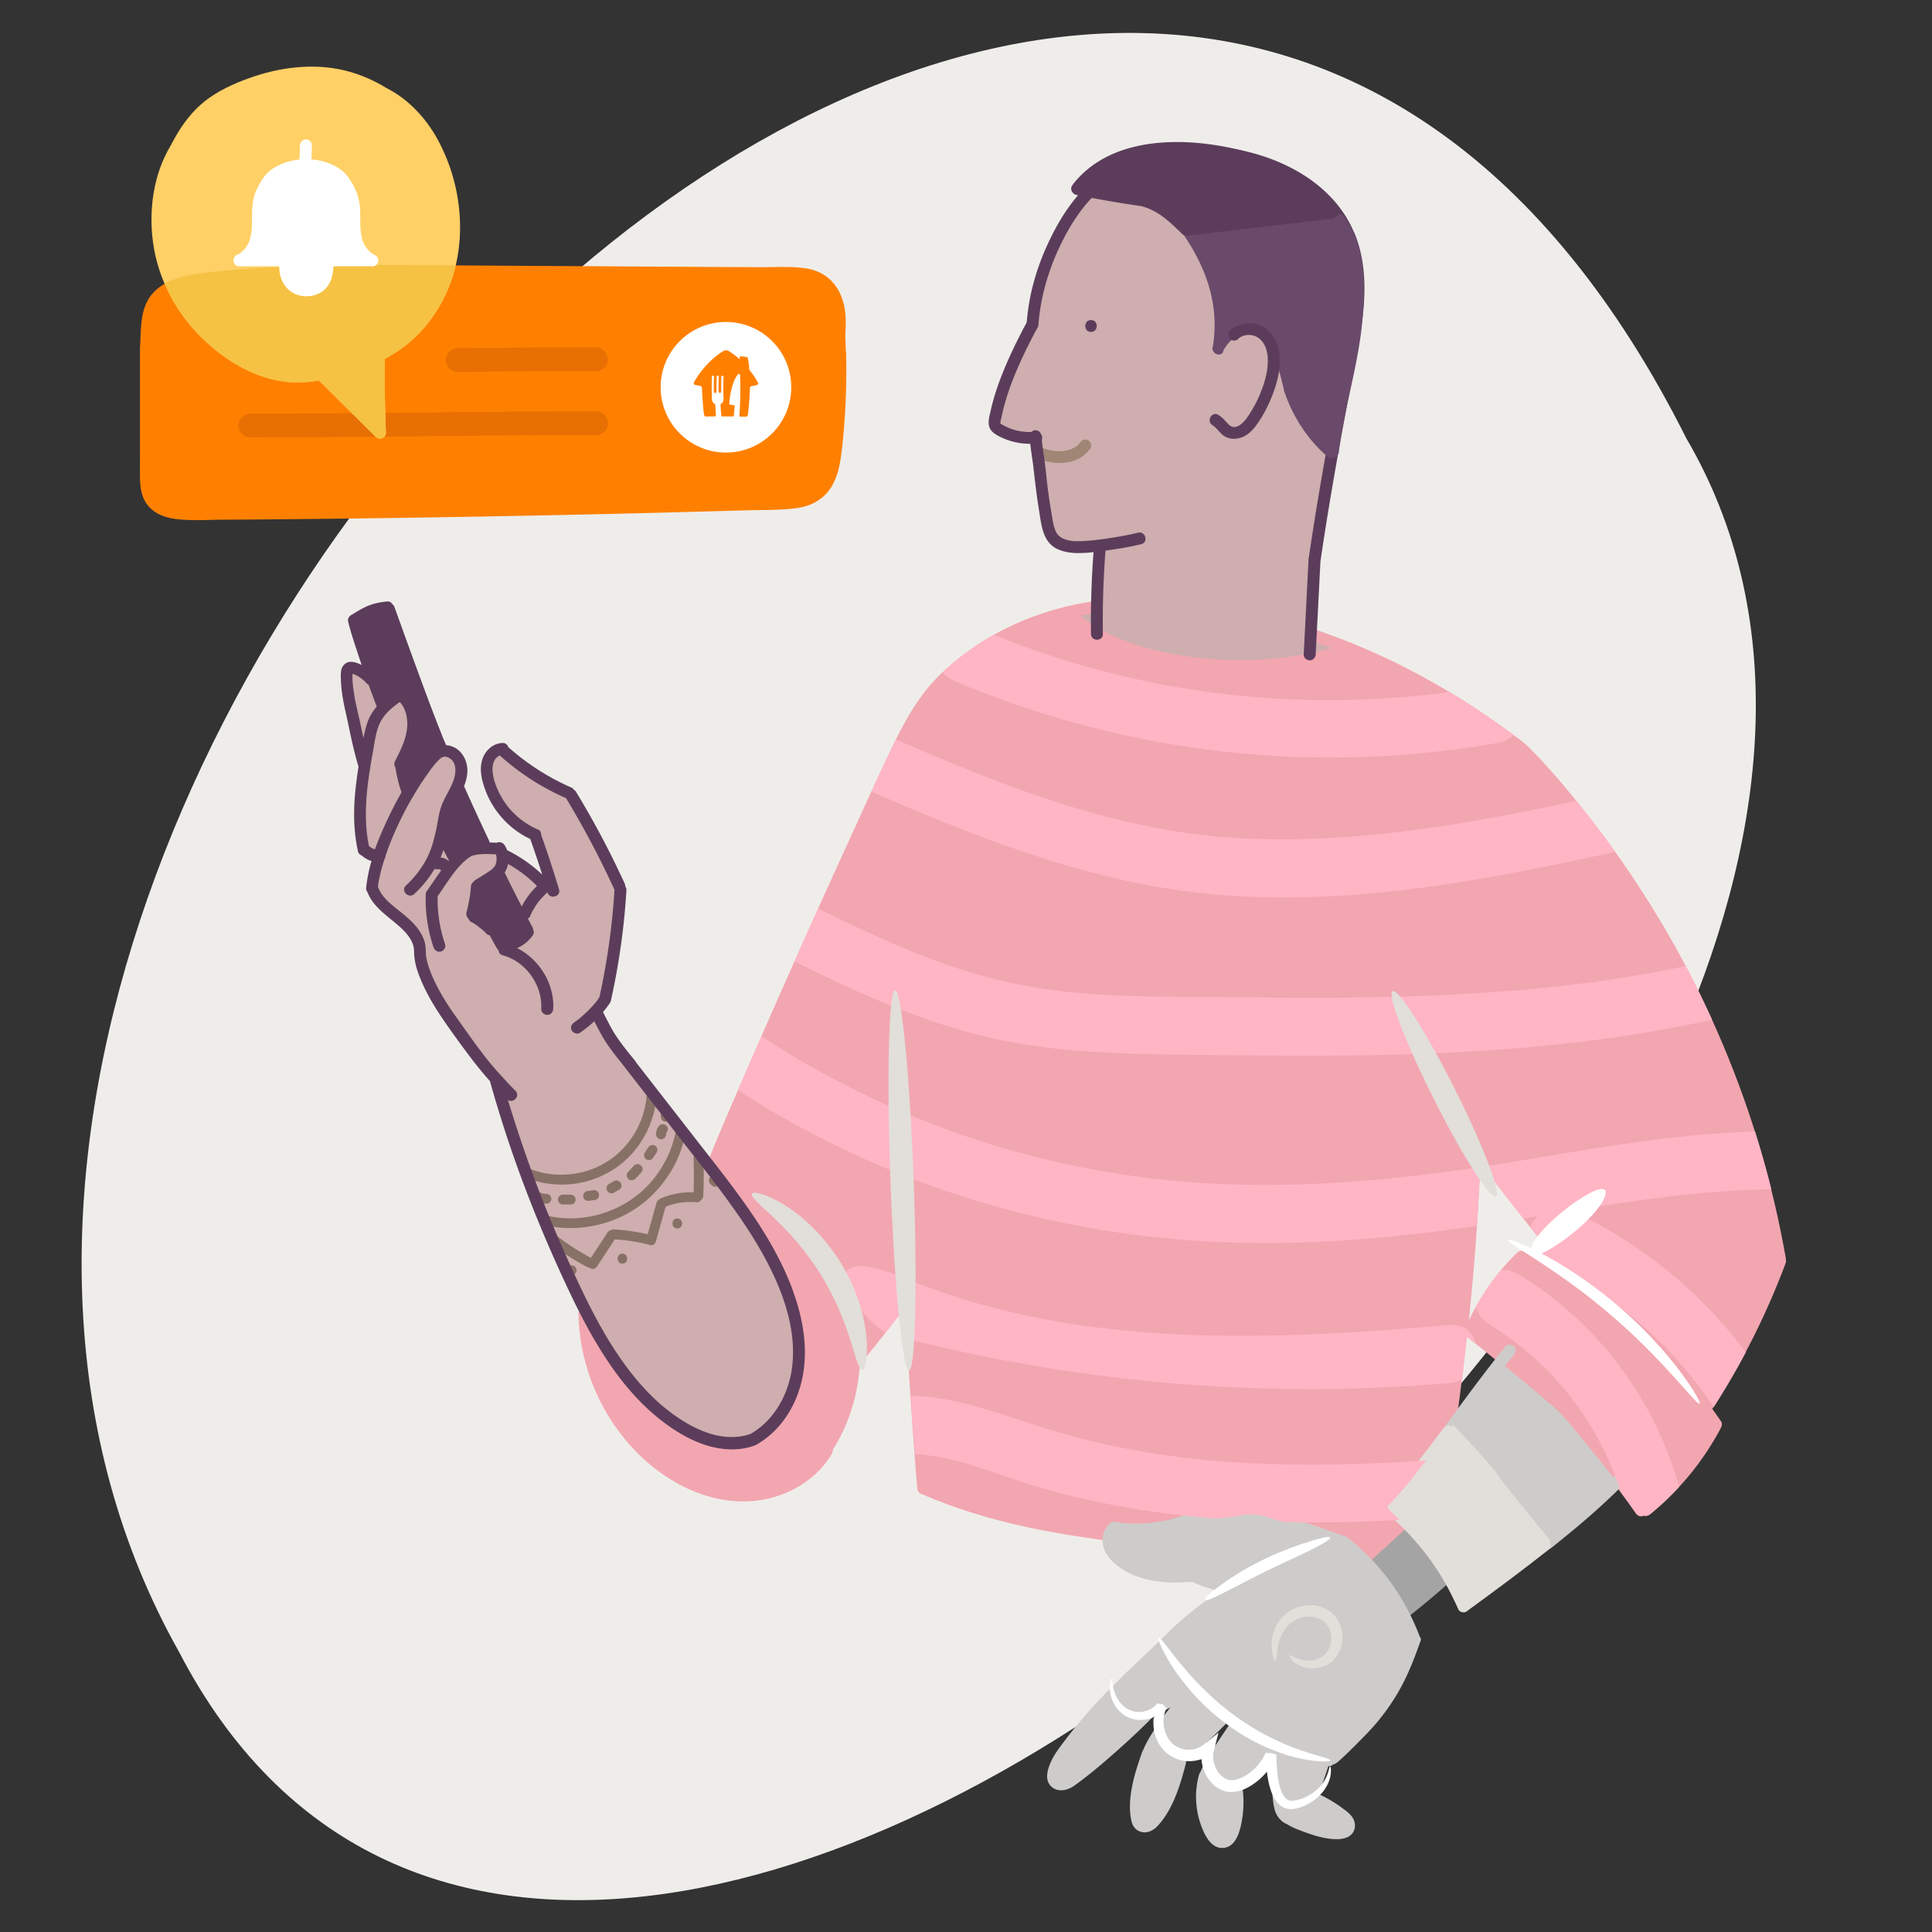 <svg xmlns="http://www.w3.org/2000/svg" viewBox="0 0 200 200"><rect x="0" y="0" width="200" height="200" fill="#333333" stroke="none"/><defs><style>.cls-2{fill:#f2a6b0}.cls-4{fill:#e87003}.cls-5{fill:#fff}.cls-6{fill:#ffb5c4}.cls-9{fill:#ff8000}.cls-11{fill:#ceccca}.cls-12{fill:#ceaeae}.cls-14{fill:#e2ded9}.cls-15{fill:#877166}.cls-16{fill:#5b3d5b}</style></defs><path d="M18.51 170.96c42.8 82.54 198.26-53.53 156.06-125.58C116.14-71.11-31.15 82.59 18.51 170.96Z" style="fill:#efedea" id="BG_Strong"/><g id="Illustrations"><path class="cls-12" d="M110.97 63.29c.21-.05 2.41-.45 2.41-.45s10.93-1.77 22.22 1.68l.19 1.26 3.65 1.25s-4.22 1.71-7.06 1.78c-2.84.08-10.28-.13-12.77-.85s-6.83-2.6-7.27-3.01-1.37-1.67-1.37-1.67Z"/><g id="Layer_12"><path class="cls-16" d="M92.05 89.53c.79 0 .79-1.23 0-1.23s-.79 1.23 0 1.23Z"/><path d="M150.2 162.81c-.2-.2-.47-.22-.7-.11-.71-1.02-2.42-3.47-2.6-3.67-.13-.15-.52-.41-.8-.59.08-.22.04-.5-.14-.66a.635.635 0 0 0-.87 0l-3.83 3.54c-.24.22-.24.65 0 .87.23.21.54.23.78.07l2.74 3.94.22.23c-.26.21-.22.65 0 .87.26.26.61.21.87 0 1.48-1.16 2.92-2.37 4.32-3.62.25-.22.23-.64 0-.87Z" style="fill:#a5a4a4"/><path class="cls-2" d="M184.88 130.34c-.97-5.57-2.4-11.07-4.28-16.4a103.52 103.52 0 0 0-6.96-15.54 104.09 104.09 0 0 0-9.38-14.14c-1.74-2.21-3.56-4.4-5.52-6.42-.37-.38-.74-.76-1.16-1.08-1.19-.91-2.42-1.79-3.66-2.63-4.89-3.34-10.13-6.14-15.68-8.21-.68-.25-1.36-.5-2.05-.73-.75-.25-1.07.93-.33 1.19.67.23 1.34.47 2 .71-3.59 1-7.31 1.34-11.04 1.2-2.06-.08-4.02-.29-6.03-.71-.96-.2-1.91-.44-2.84-.73-.83-.26-1.73-.59-2.44-.9-.87-.38-1.71-.83-2.5-1.35-.18-.12-.36-.24-.54-.37-.07-.05-.14-.1-.21-.16-.01-.01-.08-.06-.08-.07l-.13-.1-.2-.17c.55-.11 1.11-.21 1.67-.29.33-.05.51-.47.43-.76-.1-.35-.43-.48-.76-.43-5.22.75-10.29 2.87-14.36 6.24-.46.38-.91.78-1.34 1.19-.02.02-.05.03-.07.06-2.14 2.03-3.61 4.61-4.89 7.24-1.45 2.99-2.81 6.02-4.19 9.04-2.84 6.21-5.64 12.43-8.39 18.68-1.38 3.14-2.75 6.28-4.11 9.43-1.36 3.15-2.56 6-3.68 9.07-1.12 3.07-2.05 6.11-2.68 9.27-.63 3.12-1.11 6.41-.48 9.56.51 2.6 1.97 5.13 4.31 6.48 2.54 1.47 5.51 1.01 8-.31 2.69-1.43 4.86-3.7 6.84-5.97 1.94-2.21 3.74-4.54 5.53-6.85.12 2.08.25 4.15.38 6.26.24 3.76.49 7.53.8 11.29.03.38.06.76.1 1.14 0 .04.01.08.02.12.03.16.11.3.25.38.01 0 .03.02.04.03s.01 0 .02.01c.04.02.08.04.12.05 4.72 2.05 9.7 3.32 14.77 4.16 1.48.25 2.96.46 4.44.67.33.05.66-.08.76-.43a.688.688 0 0 0-.22-.67c.1-.11.21-.2.31-.17.27.06 2.4.28 3.76.08s3.39-.74 3.39-.74 3.61-.39 4.75-.49c1.14-.11 1.88-.57 3.62-.07 1.74.5 8.39 2.76 8.39 2.76l2.3 2.02c.54-.54 3.05-2.76 3.83-3.54.28-.28-2.16-2.02-1.87-2.31 1.75-1.77 3.06-3.57 3.4-4 .48-.6 1.8-2.32 2.64-3.42.06.04.12.07.19.09.29.08.71-.1.76-.43.45-3.25.86-6.5 1.21-9.75.05.03.11.06.16.08.02 0 .04 0 .06.01.05.08.12.14.19.2a79.12 79.12 0 0 1 7.31 6.38c2.31 2.27 4.49 4.68 6.52 7.21a81.23 81.23 0 0 1 3.26 4.37c.19.27.53.39.82.23.22.08.46.01.65-.14a29.035 29.035 0 0 0 7.36-8.99v-.02c.1-.19.12-.42 0-.6-.3-.44-.61-.88-.92-1.31.03-.03.06-.06.08-.1a77.52 77.52 0 0 0 6.13-11.52c.49-1.15.96-2.31 1.4-3.49.04-.12.04-.24 0-.36Zm-26.49-.48c-.19-.1-.38-.21-.57-.31a.637.637 0 0 0-.27-.07.516.516 0 0 0-.4.11l-.02.02c-.02.01-.04.03-.05.04-2.1 2.03-3.79 4.43-5.03 7.06.39-3.75.71-7.51.94-11.27.1-1.69.19-3.39.26-5.08.6.81 1.21 1.61 1.82 2.41 1.47 1.91 2.97 3.81 4.48 5.7-.37.48-.75.95-1.14 1.4Z"/><path class="cls-11" d="M120.52 170.22c.93 2.65 2.99 4.72 5.1 6.51 2.17 1.84 4.59 3.37 7.2 4.51 1.49.65 3.01 1.18 4.58 1.58.77.19 1.1-.99.33-1.19-5.28-1.33-10.1-4.22-13.79-8.22-.95-1.03-1.76-2.18-2.23-3.51-.11-.31-.42-.52-.76-.43-.3.08-.54.44-.43.76ZM129.21 164.27c3.14-1.73 6.49-3.03 9.97-3.87.77-.19.44-1.37-.33-1.19a41.49 41.49 0 0 0-10.26 4c-.69.38-.07 1.45.62 1.06ZM167.67 152.3c-.21.22-.43.43-.64.65-1.4-1.75-4.99-6.18-5.63-6.8-.65-.63-4.3-3.65-5.61-4.74.31-.39.62-.78.93-1.16.21-.26.25-.62 0-.87-.22-.22-.66-.26-.87 0-2.18 2.67-4.2 5.46-6.25 8.23-.2.27-.04.69.22.84.14.08.29.1.43.07 2.72 2.65 5.27 5.47 7.57 8.49.62.81 1.22 1.64 1.81 2.47-.13.23-.07.56.11.74.26.26.61.21.87 0 2.77-2.2 5.48-4.5 7.94-7.05.55-.57-.32-1.44-.87-.87Z"/><path class="cls-14" d="m160.39 159.6.13-.09s-4.94-5.97-5.56-6.94c-.62-.97-4.52-5.05-4.52-5.06l-.14.17s-.03-.03-.05-.04c-.31-.18-.64-.05-.84.22-1.95 2.62-3.94 5.21-6.17 7.59 0 0-.01 0-.02.01-.06.06-.11.14-.14.23-.08.22-.04.48.14.64 2.58 2.16 4.78 4.69 6.43 7.63.46.82.88 1.67 1.27 2.53.01.04.03.08.05.12.07.15.22.25.39.28.14.04.29.03.42-.05.01 0 .02 0 .03-.01.04-.03.08-.05.11-.09 2.84-2.07 5.66-4.16 8.42-6.34.24-.19.22-.59.04-.82ZM150.44 147.51z"/><path class="cls-11" d="M147 169.49c-1.16-3.08-2.9-5.9-5.21-8.26-.65-.67-1.35-1.29-2.07-1.89-.05-.04-.11-.07-.16-.1a.691.691 0 0 0-.3-.2c-2.2-.77-4.4-1.54-6.61-2.29-1.1-.38-2.19-.57-3.35-.52-1.06.05-2.12.18-3.17.29-1.16.12-2.31.25-3.47.36-.06 0-.11 0-.17.02-2.22.76-4.66 1.02-6.99.66h-.03c-.15-.04-.32-.03-.44.07s-.03.03-.05.04c-.03.02-.07.05-.09.08-.61.53-.85 1.31-.72 2.12.14.87.71 1.55 1.34 2.08 1.38 1.15 3.13 1.66 4.89 1.82.52.05 1.04.06 1.57.05.28 0 .56-.01.83-.03.13 0 .26-.01.39-.02h.26c.88.4 1.79.71 2.73.94l-.75.54c-1.16.84-2.3 1.73-3.37 2.68-.24.22-.49.43-.72.66-1.13 1.12-2.28 2.2-3.43 3.3-.79.75-1.62 1.5-2.36 2.31-.01 0-.02.01-.03.02-1.3 1.25-2.53 2.57-3.69 3.95-.59.71-1.17 1.43-1.72 2.17-.51.67-1.03 1.36-1.36 2.14-.34.78-.62 1.82.09 2.47.7.65 1.73.38 2.43-.14 1.39-1 2.7-2.11 3.99-3.24 1.41-1.24 2.79-2.52 4.11-3.86.61-.31 1.2-.63 1.79-.97-.22.28-.44.56-.65.84-.41.55-.8 1.12-1.16 1.71-.35.56-.73 1.18-.98 1.82-.05.06-.08.13-.11.2-.41 1.16-.81 2.33-1.05 3.54s-.36 2.51-.07 3.71c.15.62.59 1.06 1.24 1.12.61.05 1.14-.3 1.53-.74.75-.83 1.29-1.82 1.72-2.84.48-1.14.81-2.33 1.13-3.53a.65.65 0 0 0 0-.34c.37-.3.73-.6 1.09-.91 1.24-1.07 2.43-2.21 3.56-3.4.08-.08.12-.17.15-.25l.19.15s-.04.04-.05.06c-.8 1.2-1.62 2.39-2.4 3.6-.38.59-.77 1.25-1.02 1.95-.07.07-.12.15-.15.27-.54 1.92-.38 3.97.42 5.8.36.82.96 1.81 1.98 1.8 1.19-.01 1.67-1.23 1.9-2.2.28-1.19.36-2.42.24-3.63 0-.06-.02-.13-.04-.18.33-.33.65-.69.96-1.04.72-.85 1.38-1.75 2.02-2.67-.07.73-.04 1.48-.02 2.2.02.58.06 1.16.11 1.74.05.58.09 1.17.23 1.73.17.7.66 1.34 1.29 1.58.51.33 1.09.55 1.66.76.92.34 1.84.65 2.81.76.8.09 1.95.1 2.41-.72.25-.45.2-.99-.05-1.42-.24-.41-.63-.69-1-.97-.8-.6-1.66-1.11-2.56-1.53.4-1.01.76-2.04 1.08-3.09.18.09.4.08.59-.01.23-.11.44-.32.63-.48.29-.26.57-.53.85-.8.67-.65 1.32-1.32 1.97-1.99a21.86 21.86 0 0 0 3.66-5.14c.7-1.37 1.25-2.82 1.76-4.27a.53.53 0 0 0 .03-.41Z"/></g><path class="cls-12" d="m135.55 65.33-22.17-2.49.47-6.35s-3.22.66-3.84.11-1.42-1.25-1.73-3.12c-.3-1.87-1.02-8.21-1.02-8.21s-2.49-.13-3.14-.46-1.27-.7-1.13-1.39 2.36-6.91 2.93-8.03c.57-1.11.89-2.21 1.34-4.31.45-2.1 1.32-6.28 3.68-9.02 2.36-2.74 3.69-4.66 7.02-5.43 3.33-.77 5.83-1.51 8.74-.83 2.91.67 6.91 1.75 8.84 3.47 1.93 1.72 3.8 3.77 4.29 5.65.49 1.88.86 5.57.62 7.47-.25 1.9-1.22 7.56-1.74 9.95-.52 2.39-2.29 13.72-2.45 14.27-.17.55-.71 8.72-.71 8.72Z" id="Layer_17"/><g id="Layer_6"><path d="M111.81 45.81c-.34.49-.95.75-1.6.86s-1.55 0-2.23-.29c-.31-.13-.66-.09-.84.22-.15.26-.09.71.22.84 1.79.77 4.3.76 5.51-1.02.19-.27.05-.68-.22-.84-.3-.18-.65-.06-.84.22Z" style="fill:#a08675"/><path class="cls-16" d="M112.94 34.36c.79 0 .79-1.23 0-1.23s-.79 1.23 0 1.23Z"/><path class="cls-16" d="M140.16 24.04c-1.92-4.58-6.55-7.3-11.22-8.38-4.72-1.1-10.08-.79-14.25 1.85-2.27 1.44-3.98 3.54-5.28 5.88-1.38 2.49-2.41 5.21-2.88 8.01-.11.65-.19 1.31-.25 1.98-1.03 1.92-1.99 3.89-2.76 5.94-.39 1.03-.72 2.09-.96 3.17-.12.52-.31 1.13-.16 1.66.16.57.74.88 1.23 1.12.95.45 1.98.68 3.02.67.06.54.14 1.09.22 1.63.12.81.19 1.59.29 2.39.11.91.23 1.83.38 2.74.13.8.22 1.64.48 2.41.26.77.73 1.42 1.49 1.75.57.25 1.21.37 1.83.39.62.02 1.24-.02 1.86-.09-.21 2.82-.3 5.64-.26 8.47.01.79 1.24.79 1.23 0-.04-2.88.05-5.76.27-8.63.09-.01.19-.03.28-.04 1.14-.16 2.3-.35 3.42-.63.77-.19.44-1.38-.33-1.19-.91.23-1.85.39-2.78.54-1.04.16-2.06.3-3.16.34h-.64c-.08 0-.16-.01-.25-.02-.09-.02-.19-.03-.28-.05-.65-.13-1.18-.38-1.44-1.02s-.34-1.42-.46-2.11c-.14-.82-.26-1.64-.36-2.46-.11-.92-.19-1.84-.32-2.75-.1-.69-.21-1.39-.27-2.08.03-.07.04-.14.04-.23 0-.12-.05-.26-.13-.37a.597.597 0 0 0-.99-.21c-.77.02-1.53-.1-2.26-.39-.19-.08-.39-.17-.57-.27-.08-.05-.33-.15-.36-.21-.07-.13.05-.45.08-.58l.15-.69c.47-1.97 1.22-3.85 2.08-5.68.48-1.02.99-2.02 1.53-3.01.05-.1.08-.2.08-.29v-.02c.21-2.74.98-5.44 2.14-7.92 1.1-2.34 2.51-4.59 4.52-6.24 3.58-2.93 8.64-3.55 13.07-2.82 4.34.72 8.9 2.79 11.19 6.71 2.74 4.7 1.3 10.47.35 15.46-1.07 5.65-2.12 11.31-2.99 17l-.33 2.18V58.12l-.49 9.62c-.02.33.3.62.62.62.35 0 .6-.28.62-.62l.49-9.6c.85-5.85 1.9-11.68 3-17.49.54-2.84 1.18-5.69 1.45-8.58.25-2.69.11-5.48-.95-8Z"/></g><g id="Layer_18"><path d="M139.07 22.38a.44.44 0 0 0-.31-.19.534.534 0 0 0-.22-.02c-4.96.58-9.93 1.17-14.89 1.75-.14-.2-.28-.41-.42-.61-.43-.6-1.42-.02-.99.58 2.56 3.61 4.02 7.52 3.32 11.97-.09.21-.05.41.07.55.25.38.93.44 1.02-.12v-.03c.51-.85 1.25-1.68 2.31-1.74.98-.05 1.79.75 2.33 1.49.92 1.29 1.29 2.88 1.63 4.4 0 .04.01.08.03.13.01.05.03.09.05.13.88 2.53 2.4 4.88 4.44 6.61.22.18.47.17.67.07a.62.62 0 0 0 .48-.53c.54-4.46 1.95-8.76 2.4-13.23.37-3.62.43-8.21-1.92-11.22Z" style="fill:#6a4a6b"/><path class="cls-16" d="M138.05 21.25h-.4a.507.507 0 0 0-.17-.34 16.56 16.56 0 0 0-6.8-4.26c0-.25-.12-.5-.43-.59-5.99-1.89-14.77-2.53-19.14 2.97l-.03.06-.01.01c-.06.06-.1.12-.13.2-.04.07-.06.15-.05.24l.02.16c.03.1.08.19.16.27l.05.04c.07.08.17.14.31.17 2.24.45 4.48.84 6.74 1.16.15.04.29.09.44.14 1.54.54 2.62 1.63 3.77 2.74.08.08.17.13.27.15.08.03.17.05.28.03l14.93-1.75c.18-.02.31-.1.41-.21.57-.22.5-1.21-.21-1.19Zm-15.83-5.31c-2.1.28-4.18.89-6.13 1.78a.624.624 0 0 0-.42-.62c1.98-.88 4.26-1.2 6.55-1.16Zm-8.69 3.19c-.03.06-.05.12-.08.19l-.17-.03c.08-.06.17-.12.25-.17v.01ZM128.17 35.07c.61-.53 1.6-.53 2.22 0 .35.29.56.67.69 1.09.14.48.18.9.16 1.41-.04 1.08-.37 2.17-.79 3.19-.23.56-.5 1.1-.81 1.62-.28.48-.58.98-.98 1.37-.34.33-.85.61-1.27.35-.18-.11-.37-.34-.54-.52a3.58 3.58 0 0 0-.72-.63c-.67-.42-1.29.65-.62 1.06.46.28.78.88 1.29 1.17.66.38 1.48.29 2.13-.09s1.06-.96 1.45-1.55c.39-.59.75-1.26 1.04-1.92.55-1.24.98-2.56 1.05-3.93.06-1.22-.21-2.58-1.14-3.44-1.13-1.04-2.86-1.03-4.01-.04-.25.22-.22.65 0 .87.25.25.62.22.87 0Z"/></g><g id="Layer_11"><path class="cls-2" d="M76.54 124.13s4.48 2.05 6.16 3.65c1.68 1.6 3.46 4.28 4.44 5.87.98 1.59 1.46 6.26 1.29 7.67-.17 1.41-.82 5.92-2.75 8.49-1.93 2.58-2.03 3.49-5.19 4.25-3.16.76-4.98 1.36-7.8 0-2.82-1.36-4.6-2.32-6-3.82-1.4-1.5-3.41-3.45-4.07-5.27-.66-1.83-1.19-2.49-1.45-3.92-.26-1.43-.66-5.02-.66-5.02s1.46-16.24 16.02-11.89Z"/><path class="cls-12" d="M79 148.31c.55-.47 2.8-3.41 3.12-4.56.32-1.15 1.04-3.45.59-5.46-.45-2.01-.61-3.3-1.53-5.35-.93-2.05-3.04-5.8-3.87-7-.83-1.2-3.86-5.21-4.76-6.37l-5.4-6.94c-.56-.72-3.44-4.35-3.89-5.08-.45-.73-1.46-2.65-1.46-2.65s.8-1.26.93-1.89.77-3.98.96-5.4c.18-1.42.75-5.22.44-5.87-.31-.66-1.23-2.62-1.84-3.78-.61-1.16-1.92-3.58-2.56-4.64-.63-1.06-.07-.9-.87-1.27s-3.46-2.02-4.23-2.47-1.99-2.24-2.6-2.08-1.39.56-1.51 1.25.08 2.5.49 3.3c.41.81 1.05 2.32 1.9 2.86s2.53 1.67 2.53 1.67l1.22 4.13.12.78s-1.8-.98-2.44-1.54-2.13-1.41-2.13-1.41l-.62 1.63 1.08 2.43 1.96 3.89-2.43 1.37s-.55-1.08-.98-1.37-1.67-3-1.67-3l-.18-1.72s.91-.61 1.22-.81.67-1.44 1.15-1.93.2-1.33-.04-1.27-2.04.1-2.57.19-1.87 1.18-1.87 1.18l-1.53-2.92s.69-2.95.98-3.51 1.05-2.76 1.05-2.76-.29-1.59-.7-1.85-1.69-.24-1.98.06-1.95 2.56-1.95 2.56l-1.24-2.56s.99-2.72.88-3.51-.52-1.95-.77-2.23-1.06-.18-1.06-.18l-1.37 1.19s-1.15-3.09-1.33-3.25-1.93-1.07-1.93-1.07-.47 1.78-.28 2.83c.19 1.05.86 3.8.91 4.01s.74 2.76.74 2.76-.43 4.33-.44 5.14.38 4.13.38 4.13l1.52.95-.66 3.02s1.12 1.77 1.96 2.44 2.46 1.44 2.67 2.33c.21.9.25 1.85.39 2.49s.38 1.58.88 2.56 2.95 4.78 3.7 5.8 3.36 4.73 3.36 4.73 1.39 4.65 1.96 6.29c.57 1.64 4.47 11.4 4.96 12.48s2.85 6.14 4.19 8.17c1.34 2.03 4.43 6.14 6.34 7.37 1.92 1.23 3.34 2.16 6.11 2.52s3.97-.81 3.97-.81Z"/><path class="cls-15" d="M54.19 121.82c2.37 1.01 5.11 1.09 7.52.15s4.21-2.66 5.28-4.89c.6-1.25.95-2.6 1-3.99.02-.66-1-.66-1.03 0-.08 2.17-.99 4.27-2.49 5.84-1.57 1.64-3.74 2.58-6.01 2.67-1.28.05-2.58-.16-3.77-.67-.25-.11-.55-.08-.7.18-.13.22-.07.59.18.7ZM55.22 124.26c.42.21.87.33 1.34.35.13 0 .27-.06.36-.15s.16-.24.15-.36a.519.519 0 0 0-.51-.51c-.08 0-.17-.01-.25-.02l.14.02c-.22-.03-.44-.09-.65-.18l.12.05c-.06-.02-.12-.05-.18-.08a.552.552 0 0 0-.4-.05c-.12.03-.25.13-.31.24-.06.12-.09.26-.05.4.04.12.12.25.24.31ZM58.27 124.69h.81c.13 0 .27-.06.36-.15s.16-.24.15-.36-.05-.27-.15-.36-.22-.15-.36-.15h-.81c-.13 0-.27.06-.36.15s-.16.24-.15.36.05.27.15.36.22.15.36.15ZM61.01 124.3l.63-.09c.07-.02.13-.05.17-.09.06-.04.1-.08.13-.14a.33.33 0 0 0 .06-.19c.01-.07.01-.14 0-.21a.563.563 0 0 0-.24-.31l-.12-.05a.615.615 0 0 0-.27 0l-.63.09c-.07.02-.13.05-.17.09-.06.04-.1.08-.13.14a.33.33 0 0 0-.06.19c-.01.07-.01.14 0 .21.04.12.12.24.24.31l.12.05c.09.02.18.02.27 0ZM63.57 123.46l.52-.3c.06-.03.11-.08.14-.13.05-.05.08-.11.09-.17.02-.07.02-.14 0-.21a.33.33 0 0 0-.06-.19.531.531 0 0 0-.31-.24l-.14-.02c-.09 0-.18.02-.26.07l-.52.3c-.06.03-.11.08-.14.13-.05.05-.08.11-.09.17-.02.07-.02.14 0 .21 0 .07.02.13.06.19.07.11.18.21.31.24l.14.02c.09 0 .18-.02.26-.07ZM65.76 122.03l.61-.65c.09-.1.15-.23.15-.36 0-.07-.01-.14-.05-.2a.355.355 0 0 0-.11-.16c-.1-.09-.23-.16-.36-.15s-.27.05-.36.15l-.61.65c-.09.1-.15.23-.15.36 0 .07.01.14.05.2.02.06.06.12.11.16.1.09.23.16.36.15s.27-.05.36-.15ZM67.62 119.84l.36-.54a.33.33 0 0 0 .06-.19c.01-.07.01-.14 0-.21a.393.393 0 0 0-.09-.17.348.348 0 0 0-.14-.13.552.552 0 0 0-.4-.05l-.12.05c-.08.05-.14.11-.18.18l-.36.54a.33.33 0 0 0-.06.19c-.01.07-.01.14 0 .21.02.07.05.13.09.17.04.06.08.1.14.13.12.06.26.09.4.05l.12-.05c.08-.05.14-.11.18-.18ZM68.95 117.42v-.12l-.02.14c.01-.08.03-.15.06-.22l-.05.12c.03-.07.07-.13.11-.19l-.08.1s0-.01.01-.01c.05-.05.09-.1.11-.16.03-.06.05-.13.05-.2s-.01-.14-.05-.2a.355.355 0 0 0-.11-.16c-.1-.09-.23-.16-.36-.15l-.14.02a.53.53 0 0 0-.23.13c-.06.07-.11.14-.16.22s-.08.17-.11.25c-.02.05-.03.1-.04.15-.01.09-.03.19-.03.28 0 .07.01.14.05.2.02.06.06.12.11.16.05.05.1.09.16.11.06.03.13.05.2.05l.14-.02a.53.53 0 0 0 .23-.13c.09-.1.15-.22.15-.36ZM69.4 115.48s-.02-.06-.02-.09l.02.14v-.13l-.02.14.03-.13-.05.12s.03-.07.06-.1a.33.33 0 0 0 .06-.19c.01-.07.01-.14 0-.21a.393.393 0 0 0-.09-.17.348.348 0 0 0-.14-.13l-.12-.05a.615.615 0 0 0-.27 0l-.12.05c-.08.05-.14.11-.18.18-.05.07-.08.15-.11.22-.02.04-.03.08-.03.12-.01.08-.03.17-.02.25 0 .06.01.13.02.19 0 .02.01.04.02.06.02.07.05.13.09.17.04.06.08.1.14.13.06.04.12.06.19.06.07.01.14.01.21 0l.12-.05c.08-.05.14-.11.18-.18l.05-.12c.02-.09.02-.18 0-.27Z"/><path class="cls-15" d="M56.47 126.85c2.6.57 5.34.25 7.76-.86 2.27-1.04 4.17-2.85 5.4-5.03.68-1.21 1.16-2.54 1.38-3.9.05-.27-.07-.55-.36-.63-.25-.07-.58.08-.63.36a11.38 11.38 0 0 1-3.01 5.99c-1.67 1.73-3.88 2.83-6.25 3.21-1.33.21-2.71.17-4.02-.12-.64-.14-.92.85-.27.99Z"/><path class="cls-15" d="M72.82 119.9a.519.519 0 0 0-.51-.51c-.27 0-.52.23-.51.51.05 1.18.04 2.35 0 3.53a7.89 7.89 0 0 0-3.42.64c-.05.02-.09.06-.13.09-.13.06-.24.18-.28.33l-.92 3.28c-1.17-.27-2.36-.44-3.55-.5-.11 0-.2.03-.29.09-.13.03-.24.11-.32.23l-1.72 2.62c-1.17-.62-2.29-1.33-3.35-2.13-.22-.17-.57-.03-.7.18-.15.26-.04.54.18.7 1.1.83 2.27 1.56 3.49 2.2.07.04.14.05.22.06.03.03.06.05.09.07.26.14.54.06.7-.18l1.84-2.81c1.13.07 2.25.23 3.35.5.04 0 .07.01.11.01.05.04.1.06.16.08.27.07.56-.09.63-.36l1.01-3.6c1.02-.43 2.13-.57 3.24-.47.17.01.32-.08.41-.22a.53.53 0 0 0 .25-.44c.06-1.31.07-2.61.01-3.92Z"/><path class="cls-15" d="M64.43 130.81c.66 0 .66-1.03 0-1.03s-.66 1.03 0 1.03ZM70.11 127.17c.66 0 .66-1.03 0-1.03s-.66 1.03 0 1.03ZM73.53 122.56l.14.14s.1.09.16.11c.06.03.13.05.2.05s.14-.01.2-.05c.06-.02.12-.06.16-.11l.08-.1c.05-.08.07-.17.07-.26l-.02-.14a.53.53 0 0 0-.13-.23l-.14-.14s-.1-.09-.16-.11a.455.455 0 0 0-.2-.05c-.07 0-.14.01-.2.05-.06.02-.12.06-.16.11l-.08.1c-.05.08-.07.17-.07.26l.02.14c.02.09.07.16.13.23ZM59.03 132.03h.14c.07 0 .14-.01.2-.05.06-.02.12-.06.16-.11.05-.05.09-.1.11-.16.03-.06.05-.13.05-.2l-.02-.14a.53.53 0 0 0-.13-.23l-.1-.08a.484.484 0 0 0-.26-.07h-.14c-.07 0-.14.01-.2.05-.06.02-.12.06-.16.11-.05.05-.09.1-.11.16-.03.06-.05.13-.05.2l.02.14c.02.09.07.16.13.23l.1.08c.08.05.17.07.26.07Z"/></g><g id="Layer_5"><path class="cls-2" d="M89.04 139.58c-.09-2.48-.66-4.95-1.79-7.16-1.03-2.02-2.52-3.78-4.27-5.21-2.11-1.72-4.52-2.99-7.04-3.99-.31-.12-.67.13-.76.43-.1.35.12.63.43.76 4.06 1.61 7.97 4.1 10.19 7.94 2.31 4 2.56 9.03 1.12 13.4-.81 2.47-2.2 4.75-4.09 6.57-.84.62-1.79 1.09-2.79 1.4-2.22.7-4.57.6-6.8-.12-4.65-1.51-8.31-5.4-10.33-9.76a19.57 19.57 0 0 1-1.8-7.82c-.02-.79-1.25-.79-1.23 0 .1 5.2 2.21 10.3 5.78 14.06 3.54 3.73 8.84 6.3 14.04 5.01 1.38-.34 2.71-.95 3.85-1.79l.02-.02a9.546 9.546 0 0 0 2.55-2.78c.08-.14.1-.28.08-.4 1.97-3.11 2.95-6.84 2.82-10.52Z"/><path class="cls-16" d="M40.11 62.23zM82.14 133.76c-1.07-2.97-2.67-5.74-4.46-8.34-1.84-2.68-3.88-5.21-5.87-7.78l-5.97-7.67c-.03-.06-.07-.13-.11-.18l-.68-.83-.48-.62-.02-.02c-.31-.41-.61-.83-.9-1.28-.46-.73-.83-1.51-1.23-2.27.25-.29.48-.59.69-.9.04-.05.07-.1.09-.15.02-.05.04-.11.05-.17.83-3.76 1.37-7.58 1.6-11.42 0-.13-.04-.26-.12-.36 0-.11-.02-.22-.07-.32a91.358 91.358 0 0 0-5.03-9.48.653.653 0 0 0-.24-.23.506.506 0 0 0-.21-.2 24.617 24.617 0 0 1-6.56-4.2c-.08-.24-.31-.44-.58-.43-.92.03-1.68.65-2.03 1.49-.39.92-.23 1.97.06 2.89a9.166 9.166 0 0 0 2.68 4.15c.64.57 1.36 1.05 2.14 1.41.44 1.22.85 2.46 1.24 3.69a14.868 14.868 0 0 0-3.59-2.51c-.01 0-.02 0-.04-.01-.07-.19-.16-.37-.27-.54-.17-.25-.51-.39-.8-.24l-.75-.03a.83.83 0 0 0-.06-.21c-.88-1.86-1.74-3.73-2.58-5.61.16-.42.28-.85.33-1.3.14-1.37-.67-2.8-2.14-2.95h-.05c0-.01-.01-.03-.02-.04-.01-.03-.03-.07-.03-.08-.03-.08-.07-.17-.11-.25-.09-.22-.18-.43-.26-.65-.18-.46-.37-.91-.54-1.37-.4-1.02-.79-2.05-1.17-3.08-.76-2.05-1.51-4.1-2.25-6.15l-.96-2.67a.755.755 0 0 0-.23-.32c-.11-.17-.29-.29-.5-.27-.73.07-1.42.2-2.1.49-.59.26-1.13.61-1.69.94-.12.07-.2.18-.26.31 0 0 0 .02-.01.03 0 .02-.02.05-.02.07v.16c0 .04 0 .09.02.13s0 .03.01.04c.26 1.04.6 2.07.94 3.09.14.44.29.88.44 1.32-.33-.17-.69-.31-1.04-.33-.58-.03-1.01.39-1.09.95-.06.45-.02.92 0 1.37.07.95.24 1.88.45 2.8.2.88.38 1.77.57 2.65.22 1 .46 2 .75 2.98 0 .03.02.06.04.09-.25 1.55-.44 3.11-.46 4.68-.02 1.38.1 2.77.4 4.12.04.2.2.34.38.41.25.21.52.39.83.51.06.02.12.04.19.05-.27.93-.47 1.88-.56 2.84-.01.14.04.27.13.38.69 1.77 2.41 2.64 3.7 3.93.58.58 1.12 1.32 1.13 2.14.01.81.15 1.51.41 2.25.56 1.59 1.41 3.09 2.34 4.49.99 1.47 2.04 2.92 3.11 4.33.63.84 1.3 1.65 2 2.44.92 3.29 1.97 6.55 3.15 9.76 1.19 3.23 2.5 6.42 3.92 9.55 1.34 2.96 2.74 5.92 4.48 8.68 1.73 2.76 3.68 5.17 6.17 7.12 2.42 1.89 5.5 3.46 8.65 2.89.36-.07.71-.16 1.05-.29.04-.01.09-.03.13-.06 2.4-1.34 4.01-3.79 4.67-6.41.79-3.1.27-6.4-.8-9.37ZM52.3 90.23c.14-.25.24-.51.3-.79 1.11.62 2.09 1.37 2.99 2.28-.64.61-1.18 1.33-1.58 2.12-.59-1.14-1.17-2.28-1.73-3.43-.01-.02-.03-.04-.04-.07.02-.04.05-.07.07-.11ZM37.17 74.32c-.17-.8-.38-1.59-.5-2.39-.11-.7-.22-1.46-.17-2.18.16.05.31.12.46.2.39.21.72.48 1.02.81.05.06.11.1.18.13a148.013 148.013 0 0 0 .84 2.26c-.11.13-.22.26-.32.4-.62.85-.86 1.84-1.05 2.85-.16-.69-.3-1.39-.45-2.08Zm1.64 13.59c-.06-.01-.13-.03-.19-.05-.11-.05-.21-.12-.31-.19-.04-.03-.08-.07-.12-.1-.44-2.14-.36-4.34-.1-6.49.14-1.12.33-2.23.53-3.34.19-1.02.3-2.15.8-3.07.46-.83 1.2-1.46 1.97-2 .59.66.8 1.54.77 2.44-.06 1.3-.67 2.52-1.26 3.67-.11.22-.1.47.03.66v.04c.09.48.18.96.3 1.43.1.38.21.75.33 1.12-.54.95-1.04 1.92-1.5 2.91-.45.97-.88 1.96-1.25 2.99h-.02Zm5.31 11.11s0 .02 0 0Zm37.87 42.59c-.38 2.75-1.85 5.44-4.3 6.83-2.75.95-5.65-.35-7.9-1.96-2.46-1.75-4.44-4.13-6.09-6.64-1.73-2.64-3.12-5.49-4.43-8.35-1.4-3.04-2.7-6.12-3.87-9.26-1.03-2.76-1.97-5.55-2.82-8.37.55.4 1.31-.41.78-.94a49.87 49.87 0 0 1-1.67-1.78c-.06-.06-.12-.13-.18-.19-.26-.3-.52-.6-.78-.91-.11-.14-.22-.27-.33-.41-.09-.12-.27-.34-.31-.4-1.09-1.42-2.12-2.89-3.15-4.35-.89-1.27-1.74-2.7-2.31-4.11-.15-.38-.28-.76-.39-1.15-.04-.16-.08-.33-.11-.49 0-.03-.01-.07-.02-.11v-.03c-.01-.09-.02-.19-.02-.28-.02-.44-.02-.87-.16-1.3-.15-.46-.39-.89-.68-1.28-.65-.86-1.49-1.49-2.32-2.16-.74-.6-1.5-1.27-1.8-2.18.03-.34.08-.63.18-1.06.1-.49.22-.93.36-1.38.05-.16.1-.31.15-.47.07-.09.1-.2.1-.32.25-.72.52-1.44.81-2.11.58-1.34 1.23-2.65 1.97-3.91.07-.07.12-.16.15-.25.32-.54.66-1.08 1.01-1.6.12-.18.25-.36.38-.54l.22-.31.07-.1.07-.1c-.03.05-.03.04.01-.02.28-.36.57-.73.91-1.04.17-.16.37-.25.5-.25h.1l.13.03c.13.03.16.05.29.13.16.1.32.26.41.42.11.19.18.47.19.75.02 1.33-.94 2.47-1.4 3.66-.26.68-.37 1.41-.5 2.12-.19.99-.45 2.07-.83 2.94-.56 1.26-1.38 2.35-2.39 3.29-.58.54.29 1.41.87.87.82-.76 1.53-1.63 2.09-2.59l.05.02c.08.02.16.02.25.01h.15c.03 0 .06.02.1.03.03.01.05.03.08.04l.06.06c-.52.71-1 1.46-1.51 2.17-.07.1-.1.23-.08.35 0 .03-.01.06-.01.1-.05 1.81.23 3.63.81 5.34.11.31.42.52.76.43.31-.08.54-.44.43-.76-.54-1.6-.8-3.26-.77-4.95 1.01-1.43 1.89-3.03 3.29-4.05.07-.02.13-.07.19-.12.04-.01.09-.03.13-.04.13-.04.25-.07.38-.09l.17-.03c.02 0 .07-.01.09-.01l.36-.03c.48-.03.95 0 1.43.02v.02c.01.04.02.09.04.14 0 0 0 .04.01.06l.01.11v.32c-.01.08-.03.16-.05.24-.01.03-.02.07-.03.11v.03c-.04.09-.08.17-.14.24 0 0-.02.02-.03.04-.02.02-.07.08-.08.09-.07.08-.15.15-.23.22-.02.01-.08.06-.03.02-.04.03-.09.06-.13.09l-.27.18c-.39.25-.79.49-1.19.74-.07.04-.13.1-.18.17-.17.11-.27.29-.29.51-.02.24-.04.47-.07.71 0 .05-.02.16 0 .05 0 .06-.02.13-.03.19l-.06.35c-.08.47-.18.93-.3 1.38-.06.23.02.49.2.64.05.14.14.28.27.34.31.15.6.36.87.58.25.19.51.39.71.63.08.09.21.15.34.17l.75 1.35c.05.09.11.16.18.2.01.23.14.45.43.53 2.41.66 4.12 3.08 3.99 5.55-.02.33.3.62.62.62.35 0 .6-.28.62-.62.14-2.6-1.44-5.13-3.73-6.29.65-.29 1.21-.75 1.63-1.35.11-.16.11-.39.02-.57a.56.56 0 0 0-.08-.27c-.16-.29-.31-.59-.47-.88.1-.05.19-.12.23-.23.13-.29.27-.58.44-.85.08-.13.16-.26.25-.39l.14-.2s.02-.03.04-.05c.02-.02.05-.06.05-.06.19-.24.41-.47.63-.69.08-.08.17-.16.26-.24v.02c.23.76 1.42.43 1.19-.33-.57-1.89-1.18-3.76-1.84-5.61 0-.23-.08-.47-.3-.56a8.06 8.06 0 0 1-3.24-2.5c-.39-.51-.75-1.13-1-1.71-.29-.67-.52-1.43-.5-2.16.01-.36.11-.71.3-.95.11-.15.23-.25.37-.32.03-.01.05-.03.08-.04 2.02 1.81 4.32 3.31 6.81 4.39h.03c1.85 3.06 3.52 6.21 5.01 9.46 0 .01.02.02.02.04v.02c-.23 3.74-.75 7.45-1.56 11.11-.07.11-.15.22-.22.32-.01.02-.11.15-.02.03-.02.03-.04.05-.06.08-.05.07-.1.13-.16.19-.22.27-.46.52-.71.77s-.49.47-.75.69l-.19.16c-.03.02-.06.05-.1.08 0 0-.01 0-.02.01-.13.1-.27.2-.4.29-.27.18-.41.55-.22.84.17.26.56.41.84.22.52-.36 1.01-.75 1.48-1.19.35.67.69 1.35 1.09 1.99.5.79 1.08 1.53 1.66 2.25l5.72 7.35c1.95 2.51 3.95 4.99 5.8 7.58 1.76 2.45 3.39 5.02 4.6 7.8 1.21 2.78 2.01 5.9 1.59 8.95Zm-35.51-52.5s-.02.02-.02.03c-.06-.05-.11-.09-.17-.13-.11-.08-.25-.14-.38-.18-.1-.03-.2-.05-.3-.06.11-.25.2-.51.29-.78.2.37.39.75.59 1.12Z"/></g><g id="Layer_7"><path class="cls-9" d="M87.56 36.4c-.01-.54-.03-1.07-.06-1.61.03-.69.08-1.37.03-2.05-.07-1.12-.38-2.26-1.05-3.17-.77-1.05-1.87-1.63-3.14-1.8-1.5-.21-3.05-.11-4.56-.11-6.35-.03-12.71-.07-19.06-.11-6.37-.03-12.74-.09-19.1-.1-6.3-.02-12.61.06-18.87.74-2.29.25-5.17.66-6.43 2.86-.67 1.17-.72 2.58-.78 3.89l-.03.8a.88.88 0 0 0-.02.17V46.78c0 .87-.01 1.74 0 2.6.01.69.06 1.4.31 2.05.55 1.45 1.89 2.1 3.35 2.29 1.59.21 3.25.09 4.85.08 1.82-.01 3.63-.02 5.45-.04 3.61-.03 7.21-.07 10.82-.12 7.24-.1 14.47-.23 21.71-.39 3.61-.08 7.21-.17 10.82-.27l5.44-.15c1.73-.05 3.52 0 5.24-.23 1.45-.2 2.72-.86 3.53-2.11.69-1.08.94-2.37 1.1-3.63.42-3.46.56-6.96.48-10.45Z"/><path class="cls-4" d="M61.71 35.96c-3.74 0-7.48.02-11.22.05-1.03 0-2.06.02-3.1.03-.64 0-1.26.56-1.23 1.23s.54 1.24 1.23 1.23c3.69-.03 7.38-.07 11.07-.08h3.24c.64 0 1.26-.57 1.23-1.23s-.54-1.23-1.23-1.23ZM61.71 42.58c-4.68 0-9.36.03-14.04.08-4.58.04-9.17.1-13.75.13-2.67.02-5.34.03-8.01.03-.64 0-1.26.57-1.23 1.23s.54 1.23 1.23 1.23c4.68 0 9.36-.03 14.04-.08s9.17-.1 13.75-.13c2.67-.02 5.34-.03 8.01-.03.64 0 1.26-.57 1.23-1.23s-.54-1.23-1.23-1.23Z"/></g><g id="Layer_16"><circle class="cls-5" cx="75.15" cy="40.09" r="6.76"/><path class="cls-9" d="M78.45 39.59c-.02-.06-.31-.59-.85-1.26s-.02-.04-.02-.06c-.06-.7-.16-1.17-.16-1.17a.191.191 0 0 0-.16-.15l-.56-.07h-.01c-.07 0-.12.05-.12.12v.19c-.33-.3-.71-.59-1.13-.85a.538.538 0 0 0-.56 0c-1.93 1.19-3 3.13-3.04 3.24s-.02.05-.02.08c0 .09.06.16.14.19l.56.11c.07.02.13.08.14.16 0 .1.11 2.29.24 2.86.02.08.1.14.18.14.32 0 .62-.01.94-.02h.03s.06-.03.06-.06c-.01-.19-.04-.63-.06-1.09v-.04s-.02-.08-.06-.09a.591.591 0 0 1-.29-.48c-.03-.77-.04-1.66 0-2.36 0-.06.05-.1.11-.1s.11.05.11.11c-.03.47-.03 1.02-.02 1.56 0 .07.06.13.14.13.07 0 .13-.06.13-.14-.01-.55 0-1.1.02-1.56 0-.06.05-.1.11-.1s.11.05.11.11c-.03.47-.03 1.02-.02 1.55 0 .07.06.13.14.13.07 0 .13-.06.13-.13-.01-.54 0-1.09.02-1.55 0-.06.05-.1.11-.1s.11.05.11.11c-.04.69-.03 1.54 0 2.29v.02c0 .21-.1.4-.26.5-.03.02-.05.05-.05.09 0 0-.01.11.04.67.02.24.04.41.05.49s.03.05.06.05h1.16s.06-.02.06-.05c.07-.67.09-1.05.09-1.05 0-.03-.03-.06-.06-.06l-.38-.05c-.06-.01-.1-.05-.11-.09v-.06c.16-2.23.89-2.99.89-2.99l.03-.03c.02-.01.04-.02.07-.02.05 0 .09.03.11.08 0 0 0 .02.01.05.06.7.03 1.9 0 2.83-.03.79-.07 1.41-.07 1.41s.02.05.05.05c.21 0 .41 0 .63.01.09 0 .16-.06.18-.14.13-.57.24-2.76.24-2.86 0-.08.07-.14.14-.16l.56-.11c.08-.02.14-.1.14-.19 0-.03 0-.06-.02-.08Z"/></g><g id="Layer_10"><path d="M46.08 16.05s0-.02-.01-.03c-.15-.35-.31-.7-.48-1.04-1.22-2.46-3.15-4.64-5.59-5.87-1.17-.72-2.44-1.29-3.76-1.67-3.21-.92-6.66-.6-9.81.43-1.63.54-3.27 1.22-4.68 2.2-1.39.96-2.47 2.23-3.34 3.67-.26.42-.5.86-.73 1.31-1.8 2.97-2.31 6.7-1.83 10.1.51 3.67 2.29 7.07 4.9 9.68 2.65 2.65 6.28 4.8 10.12 4.75.71 0 1.43-.08 2.14-.19l5.85 5.79s.02.01.02.02c.11.12.26.2.45.2.32 0 .63-.28.62-.62-.11-2.54-.14-5.09-.11-7.64.8-.43 1.57-.92 2.29-1.5 2.76-2.22 4.59-5.52 5.22-8.99.64-3.55.15-7.3-1.27-10.62Z" style="fill:#ffd066"/><path d="M39.95 44.8c-.11-2.54-.14-5.09-.11-7.64.8-.43 1.57-.92 2.29-1.5 2.55-2.05 4.3-5.02 5.05-8.19l-6.57-.03c-6.3-.02-12.61.06-18.87.74-1.52.16-3.3.4-4.69 1.19a17.66 17.66 0 0 0 3.71 5.47c2.65 2.65 6.28 4.8 10.12 4.75.71 0 1.43-.08 2.14-.19l5.85 5.79s.02.01.02.02c.11.12.26.2.45.2.32 0 .63-.28.62-.62Z" style="fill:#f6c243"/><path class="cls-5" d="M39.08 26.68a.54.54 0 0 0-.38-.32c-.63-.38-1.06-.99-1.24-1.72-.22-.88-.14-1.8-.17-2.7-.03-.97-.22-1.84-.68-2.7-.21-.39-.45-.77-.73-1.12-.3-.36-.69-.64-1.09-.87-.78-.44-1.66-.69-2.55-.74.02-.49.03-.98.05-1.46.01-.32-.29-.63-.62-.62a.63.63 0 0 0-.62.62c-.02.49-.03.98-.05 1.47-.73.06-1.45.25-2.11.57-.42.2-.84.46-1.17.78-.32.31-.57.7-.8 1.08-.22.39-.43.79-.57 1.21-.15.46-.21.94-.24 1.42-.06.9.04 1.82-.12 2.71-.15.87-.59 1.62-1.35 2.06-.66.13-.62 1.22.13 1.22h4.14c-.03 1.15.5 2.34 1.6 2.84 1.28.57 2.93.2 3.6-1.1.28-.54.39-1.14.41-1.75h3.89c.26.05.53-.05.67-.29a.63.63 0 0 0 0-.61Z"/></g><path class="cls-6" d="M98.77 70.48c17.86 7.55 37.25 9.79 56.35 6.41.69-.12 1.2-.42 1.56-.81-.91-.67-1.82-1.33-2.75-1.97-1.26-.86-2.55-1.69-3.87-2.48-15.89 2.18-32.29.15-47.16-5.91-1.42.8-2.79 1.7-4.05 2.75-.43.36-.85.73-1.25 1.11.26.36.64.66 1.17.89ZM167.2 88.17c-.95-1.33-1.92-2.63-2.93-3.91-.36-.45-.72-.91-1.08-1.36-11.61 2.5-23.41 4.55-35.33 3.84-12.36-.74-23.85-5.31-35.09-10.18l-.21.42c-.8 1.65-1.57 3.31-2.34 4.98 11.73 5.08 23.61 9.75 36.51 10.72 13.62 1.02 27.22-1.58 40.48-4.5ZM126.75 109.22c16.9.23 33.9.02 50.48-3.66-.85-1.88-1.76-3.73-2.72-5.55-15.32 3.24-31.01 3.42-46.61 3.22-7.64-.1-15.5.16-23.02-1.43-7.1-1.51-13.69-4.56-20.18-7.74-.82 1.82-1.63 3.65-2.45 5.48 6.42 3.15 12.98 6.18 19.96 7.82 8.02 1.88 16.35 1.76 24.54 1.87ZM155.06 122.76c.87 1.14 1.76 2.26 2.65 3.39.49-.08.98-.16 1.48-.24-.34.32-.61.69-.79 1.1.38.48.76.97 1.15 1.45-.32.41-.64.81-.98 1.2.25.33.6.63 1.09.86 7.28 3.38 13.34 8.53 17.74 15.15 1.19-1.85 2.3-3.75 3.33-5.69-4.71-6.26-10.87-11.31-18.03-14.64 6.85-1.12 13.7-2.14 20.67-2.22-.5-2.01-1.07-4.01-1.69-5.99-8.33.26-16.56 1.73-24.78 3.1-1.11.19-2.23.36-3.34.53.5.67 1.01 1.34 1.52 2M152.88 126.9c.03-.49.07-.98.1-1.47.09-1.54.17-3.08.23-4.62-8.51 1.28-17.06 2.07-25.69 1.8-17.43-.55-34.15-5.81-48.69-15.33-.81 1.86-1.63 3.72-2.43 5.59 14.61 9.43 31.45 14.75 48.85 15.66 9.25.48 18.48-.27 27.63-1.62ZM150 137.17c-18.84 1.62-38.53 2.46-56.01-4.74-11.28-4.65-5.11 4.04-2.3 5.52.68-.86 1.35-1.72 2.02-2.58.06 1.08.13 2.15.19 3.23 18.31 4.62 37.28 6.2 56.1 4.58.52-.04.97-.2 1.35-.42.18-1.45.35-2.91.51-4.37.05.03.11.06.16.08.02 0 .04 0 .06.01.05.08.12.14.19.2.17.13.33.27.5.4-.3-1.14-1.22-2.04-2.78-1.91ZM121.42 150.74c-4.8-.63-9.54-1.69-14.15-3.17-4.3-1.39-8.45-2.97-12.99-3.1.13 2.01.28 4.03.43 6.04 4.53.29 8.73 2.24 13.06 3.51 4.46 1.31 9.04 2.16 13.65 2.74 1.47.18 2.95.33 4.43.45.63-.06 1.2-.12 1.54-.15 1.14-.11 1.88-.57 3.62-.07.4.12 1.07.33 1.86.58 4 .09 8.01 0 12.02-.22-.61-.59-1.4-1.27-1.23-1.44 1.75-1.77 3.06-3.57 3.4-4 .13-.17.34-.43.57-.73-8.73.59-17.53.71-26.21-.43ZM157.19 131.91c-.62-.38-1.24-.5-1.8-.44a24.32 24.32 0 0 0-2.59 3.78c.15.7.57 1.37 1.36 1.85 6.5 3.95 11.34 10.18 13.62 17.33.54.73 1.07 1.47 1.59 2.21.19.27.53.39.82.23.22.08.46.01.65-.14 1.06-.86 2.05-1.8 2.98-2.81-2.55-9.09-8.39-16.99-16.63-22.01Z"/><path class="cls-14" d="M92.66 102.51c-.66.02-.88 8.85-.48 19.72.4 10.86 1.26 19.65 1.92 19.63.66-.02.88-8.85.48-19.72-.4-10.86-1.26-19.65-1.92-19.63ZM77.84 123.57c-.17.31.82 1.12 2.24 2.46.35.34.74.7 1.13 1.13.41.4.8.87 1.23 1.34.82.98 1.67 2.09 2.45 3.33.77 1.25 1.41 2.49 1.93 3.66.24.59.49 1.15.67 1.69.21.53.37 1.04.52 1.51.6 1.86.89 3.1 1.25 3.08.31 0 .62-1.3.42-3.43a13.2 13.2 0 0 0-.27-1.72c-.11-.62-.31-1.25-.52-1.93a20.6 20.6 0 0 0-1.96-4.14c-.88-1.38-1.88-2.58-2.88-3.57-.52-.48-1-.94-1.51-1.31-.49-.39-.97-.71-1.43-.99-1.82-1.1-3.13-1.38-3.27-1.11ZM144.16 102.61c-.59.3 1.32 5.3 4.27 11.16 2.95 5.87 5.83 10.38 6.42 10.08s-1.32-5.3-4.27-11.16c-2.95-5.87-5.83-10.38-6.42-10.08Z"/><path class="cls-5" d="M166.1 123.15c-.28-.18-.79-.02-1.62.41-.81.43-1.86 1.14-2.94 2.04-1.08.9-1.98 1.82-2.54 2.62-.56.77-.77 1.5-.49 1.68.28.18.79.02 1.62-.41.81-.43 1.86-1.14 2.94-2.04 1.08-.9 1.98-1.82 2.54-2.62.56-.77.77-1.5.49-1.68Z"/><path class="cls-5" d="M156.11 128.36c-.17.33 5.11 3 10.57 7.71 5.5 4.66 8.97 9.46 9.27 9.24.13-.09-.58-1.4-2.02-3.33-1.44-1.93-3.66-4.43-6.46-6.82-2.8-2.39-5.62-4.19-7.75-5.32-2.13-1.12-3.54-1.62-3.6-1.48ZM137.7 159.16c-.06-.15-.87.02-2.13.41-1.25.4-2.98 1-4.8 1.89-1.83.89-3.38 1.88-4.44 2.66-1.07.78-1.66 1.36-1.58 1.49.2.31 3-1.34 6.54-3.07 1.77-.86 3.43-1.59 4.6-2.19 1.18-.59 1.87-1.04 1.81-1.19ZM137.72 182.24c.02-.19-1.23-.42-3.13-1.08-.96-.31-2.05-.8-3.24-1.38a26.98 26.98 0 0 1-3.65-2.27c-2.47-1.81-4.35-3.89-5.63-5.45-1.27-1.58-1.98-2.63-2.14-2.54-.13.07.32 1.28 1.45 3.04 1.14 1.74 3 4.02 5.6 5.92 1.29.95 2.62 1.73 3.88 2.3 1.27.56 2.46.98 3.48 1.2 2.05.47 3.36.41 3.37.26Z"/><path class="cls-14" d="M133.48 171.33c-.06.04.03.32.41.67.37.34 1.08.71 2.04.7.47-.01 1.01-.12 1.52-.41s.97-.78 1.23-1.39c.27-.6.36-1.31.24-2.01-.11-.7-.47-1.42-1.07-1.94-.6-.5-1.35-.76-2.06-.78-.7-.03-1.37.13-1.95.41-.58.27-1.04.71-1.37 1.15-.33.45-.54.92-.66 1.36-.25.88-.19 1.62-.09 2.1.11.48.26.72.34.7.09-.02.09-.28.13-.73.04-.44.12-1.09.42-1.78s.84-1.43 1.7-1.78c.84-.37 2.01-.36 2.76.28.74.62.91 1.8.59 2.61-.29.84-1.08 1.28-1.79 1.38-.72.11-1.33-.06-1.71-.24-.39-.18-.6-.34-.67-.28Z"/><path class="cls-5" d="M137.7 182.85c-.07 0-.1.29-.27.78-.17.48-.52 1.17-1.25 1.76-.36.3-.8.57-1.32.77-.26.09-.53.18-.83.23-.16.04-.25.01-.38.03-.11-.03-.23-.03-.32-.1-.41-.19-.72-.81-.88-1.5-.09-.34-.15-.72-.2-1.1l-.03-.29-.02-.24-.02-.3c-.03-.39-.05-.8-.05-1.25-.33-.08-.46-.16-.53-.17-.01.01-.07.01-.14.01h-.18l-.26-.04-.23.48c-.04.09-.08.15-.12.2l-.12.17-.25.33-.06.08-.03.04-.07.07c-.18.2-.36.37-.55.53-.39.33-.82.61-1.28.78-.45.17-.91.23-1.28.08-.4-.16-.78-.49-1.03-.91-.2-.33-.33-.7-.39-1.07l-.02-.14v-.28c0-.11-.01-.18.02-.32l.1-.42c.06-.27.15-.6.22-.89l.21-.81-1.14.93-.57.44c-.17.1-.31.16-.47.24-.32.12-.59.16-.89.17-.59 0-1.17-.21-1.6-.56-.44-.35-.73-.87-.89-1.41-.08-.27-.12-.55-.14-.83v-.31c0-.07 0-.14.02-.22.01-.14.08-.31.11-.47l.06-.24c.04-.09.09-.19.13-.29-.36-.29-.37-.36-.36-.43-.06.05-.16.09-.58-.06-.52.61-.97.71-1.11.77-.21.07-.43.12-.64.13-.42.03-.83-.05-1.17-.21-.69-.33-1.13-.93-1.37-1.45-.49-1.07-.32-1.8-.44-1.81-.04 0-.13.15-.18.5-.05.34-.06.86.14 1.5.2.62.63 1.39 1.5 1.91.43.25.97.4 1.54.39.28 0 .57-.04.86-.12.07-.02.15-.04.22-.07l.12-.04s.06-.02.09-.04c.07-.03.12-.08.15-.11-.05.08-.08.16-.1.22 0 .03-.01.05-.02.07v.02l-.01.13v.27c0 .36.05.72.14 1.08.19.71.56 1.44 1.2 1.99.63.54 1.46.86 2.32.87.42 0 .89-.07 1.27-.2l.05-.02V182.22l.03.2c.07.54.26 1.06.55 1.53.36.61.92 1.13 1.62 1.4.75.29 1.53.14 2.14-.1.62-.25 1.14-.61 1.6-1 .23-.2.45-.41.64-.63l.07-.08.04-.04v-.03s.04-.05.05-.09c0-.01.01.03.02.05v.06l.02.02.01.06.04.31c.07.42.15.82.27 1.22.12.4.27.79.5 1.15.21.36.55.71.97.89.21.11.44.12.66.15.2-.02.44-.03.59-.08.34-.08.66-.2.95-.33.59-.27 1.07-.63 1.45-1.01.77-.76 1.07-1.6 1.15-2.15.08-.56 0-.86-.06-.86Z"/></g></svg>